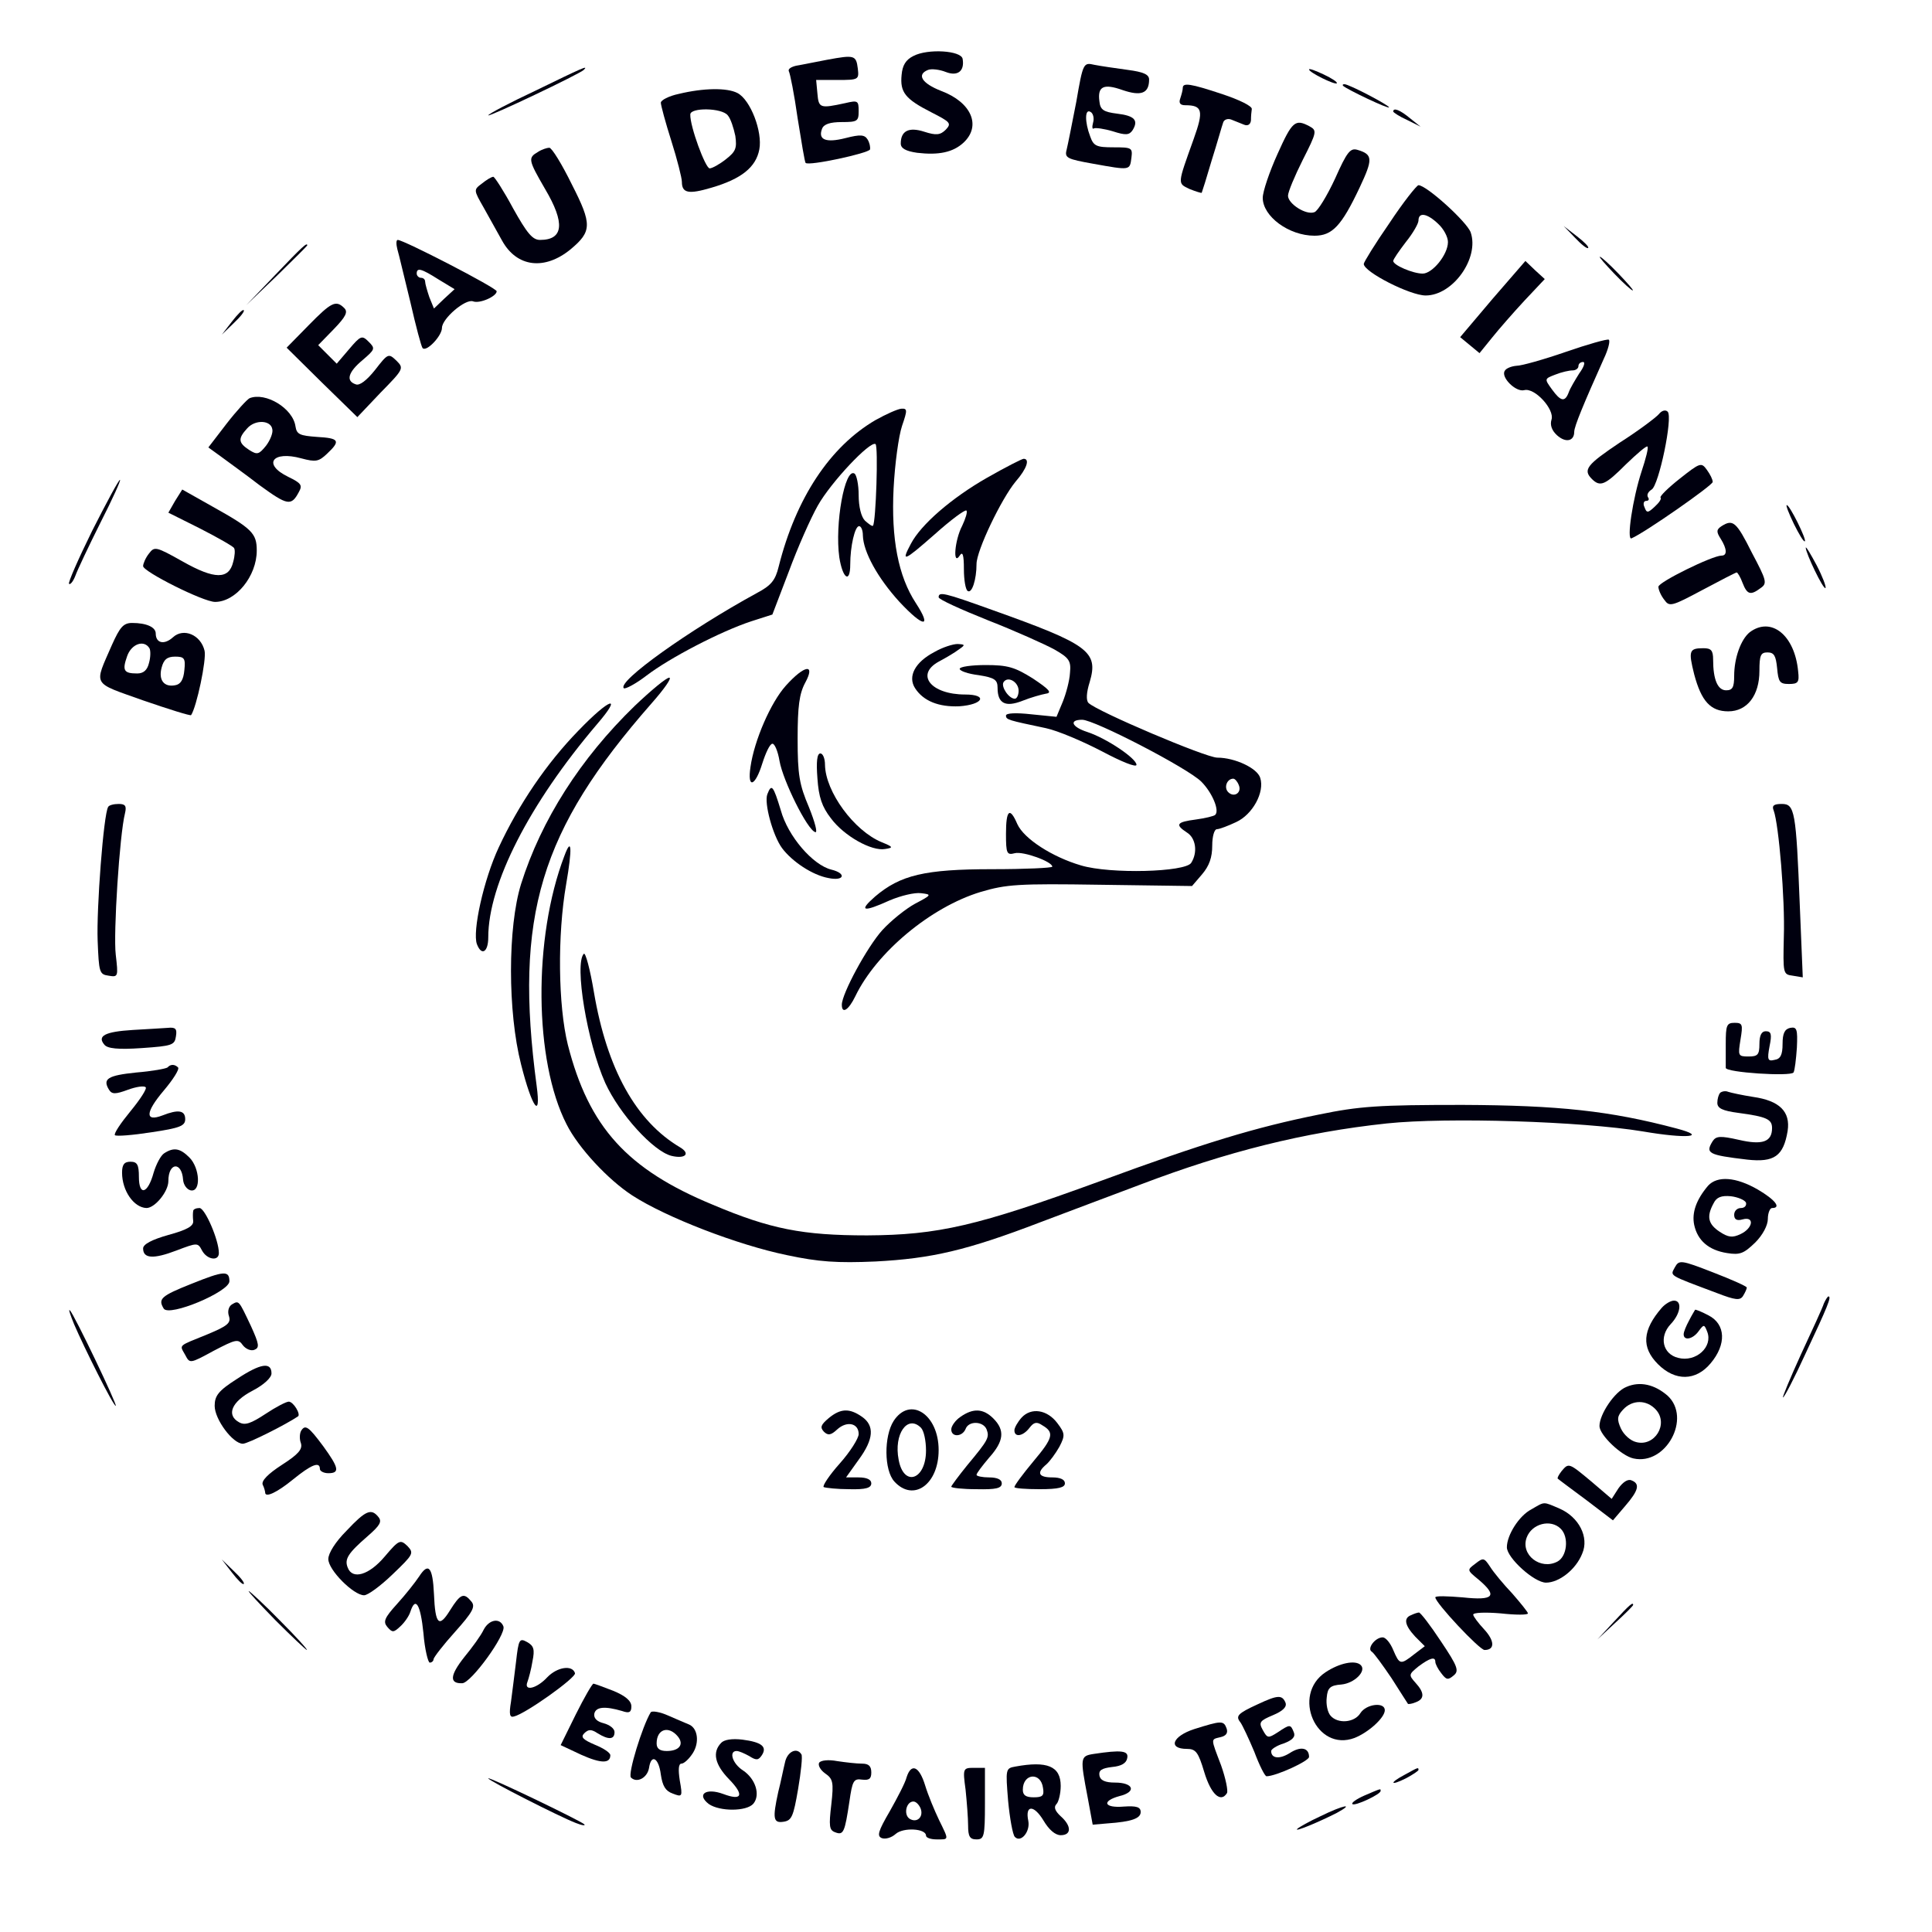 <?xml version="1.0" standalone="no"?>
<!DOCTYPE svg PUBLIC "-//W3C//DTD SVG 20010904//EN"
 "http://www.w3.org/TR/2001/REC-SVG-20010904/DTD/svg10.dtd">
<svg version="1.0" xmlns="http://www.w3.org/2000/svg"
 width="459pt" height="459pt" viewBox="0 0 459 459"
 preserveAspectRatio="xMidYMid meet">
<g transform="translate(0,459) scale(0.1,-0.1)"
fill="#00000f" stroke="none">
<path d="M2170 4457 c-18 -9 -26 -22 -28 -45 -4 -41 8 -57 71 -89 45 -23 48
-26 34 -41 -13 -13 -23 -14 -51 -5 -37 12 -56 2 -56 -28 0 -11 11 -18 39 -22
51 -6 85 1 110 24 43 40 19 96 -53 123 -46 18 -59 39 -31 50 8 3 27 1 42 -5
28 -11 45 2 40 31 -3 20 -83 25 -117 7z"/>
<path d="M1965 4448 c-27 -5 -60 -12 -73 -14 -13 -3 -20 -8 -18 -13 3 -5 13
-55 21 -112 9 -56 17 -105 19 -106 7 -8 150 23 153 32 1 6 -1 16 -6 24 -7 11
-17 12 -52 3 -47 -12 -66 -4 -56 22 4 11 19 16 47 16 37 0 40 2 40 26 0 25 -2
26 -32 19 -60 -13 -63 -12 -66 23 l-3 32 51 0 c50 0 51 1 48 27 -4 32 -8 33
-73 21z"/>
<path d="M2557 4348 c-10 -51 -20 -102 -23 -114 -5 -19 1 -22 63 -33 89 -16
87 -16 91 14 3 24 1 25 -43 25 -40 0 -47 3 -55 26 -13 34 -13 67 1 58 6 -3 9
-15 6 -25 -3 -11 -2 -17 2 -14 4 2 25 -1 45 -7 31 -10 39 -9 47 3 14 23 5 34
-37 39 -32 4 -40 9 -42 29 -5 36 10 43 55 27 44 -15 63 -8 63 25 0 12 -13 18
-51 23 -29 4 -64 9 -79 12 -26 6 -27 5 -43 -88z"/>
<path d="M1273 4375 c-62 -29 -113 -56 -113 -59 0 -5 217 98 227 108 12 12 -3
5 -114 -49z"/>
<path d="M3110 4425 c0 -7 61 -37 66 -33 2 3 -12 12 -31 21 -19 9 -35 15 -35
12z"/>
<path d="M2810 4381 c0 -5 -3 -16 -6 -25 -4 -11 0 -16 12 -16 41 0 44 -13 20
-80 -39 -109 -39 -105 -10 -119 15 -6 28 -10 29 -9 1 2 12 37 24 78 13 41 24
81 27 89 2 7 11 10 19 7 8 -3 22 -9 30 -12 9 -4 16 0 17 10 0 9 1 21 2 27 1 7
-30 22 -69 35 -78 26 -95 28 -95 15z"/>
<path d="M3191 4386 c10 -9 109 -56 109 -51 0 5 -95 55 -106 55 -4 0 -5 -2 -3
-4z"/>
<path d="M1613 4367 c-24 -5 -43 -15 -43 -21 0 -6 11 -47 25 -91 14 -44 25
-88 25 -97 0 -27 16 -30 70 -14 72 21 106 49 114 91 8 42 -21 118 -52 134 -25
13 -81 12 -139 -2z m116 -51 c7 -8 14 -30 18 -49 4 -29 1 -37 -22 -55 -15 -12
-33 -22 -39 -22 -10 0 -47 100 -46 128 0 17 75 16 89 -2z"/>
<path d="M3310 4325 c0 -2 15 -12 33 -20 l32 -16 -25 20 c-24 20 -40 26 -40
16z"/>
<path d="M3035 4224 c-19 -42 -35 -89 -35 -104 0 -44 62 -90 123 -90 42 0 64
23 107 114 32 68 32 79 -5 90 -17 5 -25 -5 -53 -68 -19 -41 -41 -77 -49 -80
-20 -8 -63 20 -63 39 0 9 16 47 35 85 34 67 34 70 16 80 -34 18 -41 12 -76
-66z"/>
<path d="M1278 4229 c-24 -14 -23 -19 17 -88 48 -81 44 -121 -12 -121 -18 0
-31 16 -64 75 -22 41 -44 75 -47 75 -4 0 -16 -7 -27 -16 -20 -15 -20 -15 4
-57 13 -23 33 -59 44 -79 35 -63 101 -71 163 -20 50 42 51 59 3 153 -24 49
-48 88 -54 88 -5 0 -18 -4 -27 -10z"/>
<path d="M3301 4060 c-34 -49 -61 -93 -61 -97 0 -19 110 -75 147 -75 65 0 128
89 107 150 -9 25 -105 112 -124 112 -4 0 -36 -40 -69 -90z m116 -2 c13 -12 23
-31 23 -43 0 -30 -37 -75 -60 -75 -23 0 -70 20 -70 30 0 4 14 24 30 45 17 21
30 44 30 51 0 21 21 17 47 -8z"/>
<path d="M3742 4025 c15 -16 29 -27 31 -24 3 2 -10 15 -27 28 l-31 24 27 -28z"/>
<path d="M944 3998 c4 -13 17 -70 31 -126 13 -57 26 -106 29 -109 9 -10 46 29
46 48 0 22 56 70 74 63 16 -6 56 12 56 24 0 8 -221 122 -235 122 -4 0 -4 -10
-1 -22z m98 -72 l38 -23 -25 -23 -24 -23 -11 27 c-5 15 -10 32 -10 37 0 5 -4
9 -10 9 -5 0 -10 5 -10 10 0 15 11 12 52 -14z"/>
<path d="M655 3938 l-70 -73 73 70 c39 38 72 71 72 72 0 8 -11 -2 -75 -69z"/>
<path d="M3835 3940 c21 -22 41 -40 44 -40 3 0 -13 18 -34 40 -21 22 -41 40
-44 40 -3 0 13 -18 34 -40z"/>
<path d="M3546 3880 l-77 -91 23 -19 23 -19 30 37 c16 20 51 60 77 88 l48 51
-23 21 -23 22 -78 -90z"/>
<path d="M733 3817 l-52 -53 84 -83 84 -82 55 58 c55 56 56 58 38 76 -19 18
-20 18 -51 -22 -20 -25 -37 -38 -46 -34 -24 8 -18 29 17 58 29 25 30 27 14 43
-16 16 -19 15 -47 -18 l-29 -34 -22 22 -22 22 37 38 c29 30 34 41 25 50 -20
20 -31 14 -85 -41z"/>
<path d="M551 3826 l-24 -31 28 27 c16 15 27 29 24 31 -2 3 -15 -10 -28 -27z"/>
<path d="M3720 3754 c-52 -18 -105 -33 -117 -33 -12 -1 -25 -6 -28 -12 -10
-15 26 -51 46 -46 25 7 73 -46 65 -70 -4 -13 1 -26 13 -37 21 -19 41 -14 41 8
0 13 23 68 70 173 11 23 16 44 12 46 -4 2 -50 -11 -102 -29z m32 -51 c-10 -16
-22 -36 -25 -45 -9 -24 -19 -22 -40 7 -18 25 -18 25 8 35 15 6 33 10 41 10 8
0 14 5 14 10 0 6 5 10 11 10 6 0 2 -12 -9 -27z"/>
<path d="M593 3644 c-6 -3 -31 -30 -55 -61 l-43 -56 29 -21 c16 -12 58 -42 93
-69 66 -48 75 -50 93 -16 9 16 6 21 -25 36 -62 30 -38 63 31 44 34 -9 41 -8
61 11 33 31 29 37 -24 40 -41 3 -48 6 -51 25 -6 43 -71 82 -109 67z m54 -74
c2 -8 -5 -26 -15 -39 -17 -21 -21 -22 -40 -10 -26 17 -27 27 -5 51 19 22 57
20 60 -2z"/>
<path d="M2080 3592 c-108 -63 -189 -185 -230 -348 -8 -33 -18 -45 -52 -63
-161 -88 -332 -210 -316 -226 3 -3 28 10 54 30 55 42 176 105 249 129 l50 16
39 102 c21 57 52 127 69 157 31 55 124 154 137 146 7 -4 1 -186 -6 -194 -2 -2
-10 4 -19 12 -9 9 -15 33 -15 61 0 25 -5 48 -10 51 -23 14 -47 -120 -36 -199
8 -51 26 -63 26 -17 0 43 11 91 21 91 5 0 9 -10 9 -22 1 -39 35 -101 87 -158
57 -61 78 -63 39 -3 -42 64 -59 153 -53 273 3 58 12 124 20 148 13 38 13 42
-2 41 -9 -1 -36 -13 -61 -27z"/>
<path d="M3941 3606 c-7 -8 -48 -39 -92 -67 -79 -53 -89 -65 -67 -87 20 -20
32 -14 81 35 26 25 49 45 51 42 3 -2 -4 -29 -14 -59 -21 -64 -36 -164 -24
-159 31 13 193 126 193 134 0 6 -6 18 -14 29 -13 18 -16 17 -64 -21 -28 -22
-48 -42 -46 -45 3 -3 -3 -12 -14 -22 -16 -15 -19 -15 -24 -1 -4 8 -2 15 4 15
6 0 8 4 4 9 -3 6 1 13 9 18 17 10 51 172 38 185 -5 5 -14 3 -21 -6z"/>
<path d="M2345 3455 c-84 -48 -157 -111 -181 -157 -24 -45 -17 -42 56 22 39
35 73 60 76 57 3 -3 -2 -19 -10 -36 -18 -34 -23 -97 -6 -71 7 11 10 2 10 -32
0 -26 4 -49 9 -52 10 -7 21 27 21 64 0 32 59 155 93 196 27 31 34 54 19 54 -4
0 -43 -20 -87 -45z"/>
<path d="M219 3329 c-33 -67 -58 -124 -55 -126 3 -3 10 6 15 19 5 14 32 71 60
127 28 55 49 101 46 101 -3 0 -32 -54 -66 -121z"/>
<path d="M416 3400 l-16 -28 76 -38 c41 -21 78 -42 80 -46 3 -4 2 -19 -2 -33
-10 -42 -44 -42 -120 1 -64 36 -67 36 -80 19 -8 -10 -14 -24 -14 -30 0 -13
143 -85 171 -85 49 0 99 61 99 122 0 41 -11 52 -106 105 l-71 40 -17 -27z"/>
<path d="M4262 3345 c12 -24 23 -43 26 -41 4 5 -36 86 -43 86 -3 0 5 -20 17
-45z"/>
<path d="M4090 3340 c-12 -8 -13 -13 -2 -30 15 -24 16 -40 2 -40 -22 0 -150
-63 -150 -74 0 -7 6 -21 14 -31 12 -17 17 -16 90 23 43 23 80 42 82 42 2 0 9
-11 14 -25 11 -28 19 -30 43 -12 16 11 14 18 -21 84 -37 74 -45 80 -72 63z"/>
<path d="M4290 3289 c0 -13 42 -101 47 -96 2 3 -7 27 -21 54 -14 26 -25 45
-26 42z"/>
<path d="M2230 3171 c0 -5 53 -29 118 -55 64 -25 135 -57 157 -69 35 -20 40
-27 37 -56 -1 -18 -9 -48 -17 -68 l-15 -36 -60 6 c-36 4 -60 3 -60 -3 0 -10 5
-11 95 -30 28 -6 87 -31 133 -55 47 -25 82 -39 82 -32 0 15 -71 63 -117 78
-37 12 -44 29 -12 29 29 0 251 -115 283 -147 26 -26 44 -69 33 -79 -3 -3 -24
-8 -46 -11 -46 -6 -50 -12 -21 -31 21 -13 26 -47 10 -72 -14 -22 -192 -27
-262 -6 -68 20 -135 63 -151 98 -18 42 -27 34 -27 -23 0 -47 2 -51 21 -46 20
5 89 -20 89 -32 0 -3 -64 -6 -143 -6 -160 0 -218 -14 -278 -65 -40 -35 -29
-38 35 -9 26 11 59 19 74 17 26 -3 26 -4 -14 -25 -22 -12 -57 -40 -78 -63 -36
-40 -96 -151 -96 -177 0 -23 16 -13 32 20 50 104 179 212 298 248 61 18 89 20
284 17 l218 -3 24 28 c17 20 24 40 24 68 0 22 5 39 11 39 6 0 27 8 46 17 39
18 68 71 57 105 -7 23 -60 48 -102 48 -27 0 -286 110 -306 130 -6 6 -5 25 3
50 21 72 -2 89 -232 171 -114 41 -127 44 -127 30z m713 -446 c8 -18 -11 -31
-25 -17 -11 11 -3 32 12 32 4 0 10 -7 13 -15z"/>
<path d="M266 3058 c-43 -99 -49 -88 74 -132 61 -21 112 -37 114 -35 13 19 37
132 32 153 -9 38 -50 55 -75 32 -21 -19 -41 -14 -41 9 0 15 -22 25 -56 25 -21
0 -29 -10 -48 -52z m89 -8 c3 -5 3 -21 -1 -35 -4 -17 -13 -25 -28 -25 -32 0
-36 7 -24 41 10 29 40 40 53 19z m83 -52 c-2 -23 -9 -34 -22 -36 -26 -5 -40
12 -32 42 5 19 13 26 32 26 22 0 25 -4 22 -32z"/>
<path d="M4157 3088 c-21 -17 -37 -61 -37 -104 0 -27 -4 -34 -19 -34 -20 0
-31 25 -31 73 0 22 -5 27 -23 27 -34 0 -36 -6 -22 -62 17 -64 39 -88 81 -88
45 0 74 38 74 96 0 37 3 44 19 44 16 0 20 -8 23 -37 3 -33 6 -38 28 -38 22 0
25 4 22 30 -8 86 -64 131 -115 93z"/>
<path d="M2220 3041 c-46 -24 -64 -58 -46 -86 20 -31 57 -45 105 -43 57 4 69
28 14 28 -81 0 -119 47 -63 78 17 9 39 22 48 29 16 11 15 12 -3 13 -11 0 -36
-8 -55 -19z"/>
<path d="M2280 3001 c0 -5 20 -12 45 -15 38 -6 45 -11 45 -30 0 -37 18 -47 59
-31 20 8 45 15 56 17 15 2 8 10 -31 36 -43 27 -60 32 -112 32 -34 0 -62 -4
-62 -9z m140 -52 c0 -10 -4 -19 -9 -19 -14 0 -33 28 -27 39 10 16 36 1 36 -20z"/>
<path d="M1867 2961 c-36 -40 -75 -130 -84 -193 -8 -53 11 -47 28 8 8 25 18
47 24 47 5 1 13 -17 17 -41 8 -46 66 -164 85 -169 6 -2 -1 24 -15 59 -23 54
-27 77 -27 163 0 77 4 107 18 133 25 46 -1 43 -46 -7z"/>
<path d="M1508 2913 c-129 -125 -222 -271 -270 -423 -32 -103 -32 -304 0 -429
26 -103 48 -133 37 -51 -54 404 8 607 273 909 30 34 49 61 42 61 -7 0 -43 -30
-82 -67z"/>
<path d="M1374 2854 c-76 -78 -142 -176 -189 -277 -36 -77 -63 -200 -52 -230
11 -29 27 -19 27 16 0 127 98 318 258 506 63 73 31 63 -44 -15z"/>
<path d="M1942 2741 c3 -45 11 -68 32 -95 31 -42 97 -79 129 -73 20 3 19 5 -8
16 -66 27 -134 120 -135 184 0 15 -5 27 -11 27 -8 0 -10 -20 -7 -59z"/>
<path d="M1823 2703 c-8 -21 13 -98 35 -128 24 -32 72 -64 110 -71 38 -8 44
11 7 20 -44 11 -103 79 -120 141 -18 59 -22 64 -32 38z"/>
<path d="M257 2673 c-11 -17 -28 -243 -25 -318 3 -75 4 -80 26 -83 23 -4 23
-2 17 50 -6 49 9 285 22 336 4 17 1 22 -15 22 -12 0 -23 -3 -25 -7z"/>
<path d="M4214 2664 c12 -33 27 -211 24 -299 -2 -88 -2 -90 21 -93 l24 -4 -7
169 c-9 227 -12 243 -43 243 -19 0 -24 -4 -19 -16z"/>
<path d="M1341 2557 c-75 -196 -72 -488 5 -638 28 -56 99 -132 156 -169 80
-52 251 -118 368 -142 75 -16 119 -19 210 -15 133 7 216 26 391 93 68 26 176
66 239 90 205 78 388 124 585 145 143 15 463 5 608 -19 105 -18 156 -13 80 7
-158 42 -280 55 -508 56 -200 0 -245 -3 -342 -23 -149 -30 -272 -67 -519 -158
-293 -107 -385 -128 -554 -129 -153 0 -230 15 -367 73 -203 84 -294 184 -344
380 -23 93 -25 260 -4 381 15 87 13 114 -4 68z"/>
<path d="M1387 2324 c-23 -24 8 -211 51 -307 34 -74 114 -162 157 -173 33 -8
46 5 21 20 -105 62 -174 186 -205 369 -9 54 -20 95 -24 91z"/>
<path d="M4100 2110 c0 -27 0 -53 0 -57 0 -11 154 -21 161 -11 3 5 6 31 8 59
2 44 0 50 -16 47 -13 -3 -18 -13 -18 -38 0 -26 -5 -36 -19 -38 -16 -4 -18 0
-12 32 6 29 4 36 -9 36 -10 0 -15 -10 -15 -30 0 -26 -4 -30 -26 -30 -25 0 -25
2 -19 40 6 36 5 40 -14 40 -19 0 -21 -6 -21 -50z"/>
<path d="M315 2143 c-65 -4 -85 -14 -67 -35 7 -9 32 -12 89 -8 72 5 78 7 81
28 3 18 -1 22 -20 20 -13 -1 -50 -3 -83 -5z"/>
<path d="M398 2054 c-4 -3 -37 -9 -74 -12 -68 -7 -81 -15 -65 -41 7 -11 15
-11 45 0 19 7 38 10 42 6 4 -3 -13 -29 -36 -57 -23 -28 -40 -53 -37 -57 4 -3
42 0 87 7 67 10 80 15 80 31 0 21 -16 24 -54 9 -42 -16 -41 7 3 59 22 26 38
51 34 55 -8 8 -18 8 -25 0z"/>
<path d="M4087 1994 c-4 -4 -7 -15 -7 -24 0 -13 12 -19 50 -24 67 -9 80 -15
80 -36 0 -33 -23 -41 -79 -28 -44 10 -54 9 -62 -3 -18 -29 -11 -33 82 -44 64
-7 86 8 96 68 7 46 -19 72 -82 81 -26 4 -53 10 -59 12 -7 3 -15 1 -19 -2z"/>
<path d="M390 1850 c-8 -5 -19 -26 -25 -46 -14 -51 -35 -56 -35 -10 0 29 -4
36 -20 36 -15 0 -20 -7 -20 -26 0 -43 28 -83 58 -84 20 0 52 39 52 64 0 45 32
47 35 3 1 -12 9 -23 18 -25 25 -5 22 53 -3 78 -22 22 -37 25 -60 10z"/>
<path d="M4058 1773 c-28 -33 -39 -64 -33 -93 8 -37 34 -60 78 -67 31 -5 40
-1 67 25 18 18 30 41 30 56 0 14 5 26 10 26 23 0 7 20 -34 44 -52 30 -96 33
-118 9z m90 -40 c2 -7 -3 -13 -12 -13 -9 0 -16 -7 -16 -16 0 -11 6 -15 20 -11
29 8 25 -21 -5 -35 -19 -9 -29 -8 -50 6 -27 18 -31 36 -14 67 7 15 19 19 41
17 17 -2 33 -9 36 -15z"/>
<path d="M459 1713 c-1 -5 -1 -15 0 -24 1 -12 -15 -21 -59 -33 -39 -11 -60
-22 -60 -32 0 -24 24 -26 79 -5 50 19 51 19 61 0 12 -22 40 -26 40 -6 0 31
-33 107 -46 107 -8 0 -15 -3 -15 -7z"/>
<path d="M3979 1579 c-11 -21 -17 -17 100 -61 44 -17 55 -18 62 -7 5 8 9 17 9
20 0 3 -36 19 -80 36 -77 30 -81 30 -91 12z"/>
<path d="M455 1540 c-73 -29 -80 -36 -66 -59 13 -20 156 40 156 65 0 26 -13
25 -90 -6z"/>
<path d="M4333 1493 c-3 -10 -28 -64 -54 -120 -26 -57 -45 -103 -43 -103 3 0
27 46 53 103 53 113 63 137 55 137 -2 0 -7 -8 -11 -17z"/>
<path d="M551 1491 c-8 -5 -11 -17 -7 -28 5 -16 -3 -23 -51 -43 -71 -29 -67
-24 -53 -49 11 -21 11 -21 68 10 52 27 58 29 69 13 7 -9 19 -14 27 -11 13 5
12 13 -8 57 -29 61 -28 61 -45 51z"/>
<path d="M3948 1483 c-46 -53 -49 -94 -9 -134 41 -41 90 -40 125 2 38 45 36
93 -5 114 -17 9 -32 15 -32 13 -1 -2 -8 -13 -14 -25 -7 -13 -13 -27 -13 -33 0
-16 22 -12 36 8 12 16 13 16 20 -2 14 -36 -27 -73 -69 -62 -37 9 -46 50 -18
80 24 25 28 56 8 56 -8 0 -21 -8 -29 -17z"/>
<path d="M176 1444 c24 -56 93 -194 99 -194 5 0 -99 218 -109 227 -4 4 1 -11
10 -33z"/>
<path d="M563 1314 c-44 -28 -53 -40 -53 -64 0 -32 43 -90 67 -90 12 0 103 46
131 65 7 5 -11 35 -22 35 -6 0 -31 -13 -55 -29 -35 -23 -49 -28 -63 -20 -31
17 -18 49 32 75 27 14 45 31 45 41 0 28 -26 24 -82 -13z"/>
<path d="M3864 1295 c-28 -11 -64 -65 -64 -93 0 -21 52 -71 81 -77 77 -17 138
96 81 149 -31 27 -66 35 -98 21z m70 -54 c31 -34 -3 -89 -47 -77 -13 3 -29 17
-36 32 -10 22 -9 30 5 45 22 24 56 24 78 0z"/>
<path d="M1969 1221 c-19 -16 -21 -22 -12 -32 10 -10 17 -9 32 5 23 21 51 15
51 -11 0 -10 -20 -42 -45 -70 -25 -28 -42 -54 -38 -56 5 -2 32 -5 61 -5 39 -1
52 3 52 14 0 9 -11 14 -30 14 l-30 0 30 42 c36 49 38 81 8 102 -30 21 -51 20
-79 -3z"/>
<path d="M2123 1214 c-23 -36 -23 -117 2 -144 45 -49 105 -7 105 75 0 85 -68
129 -107 69z m65 -16 c7 -7 12 -31 12 -54 0 -70 -53 -88 -65 -22 -12 61 21
108 53 76z"/>
<path d="M2282 1224 c-12 -8 -22 -22 -22 -30 0 -19 26 -18 34 1 7 20 42 19 50
-1 7 -19 4 -25 -46 -85 -21 -26 -38 -49 -38 -51 0 -3 27 -6 60 -6 46 -1 60 2
60 14 0 9 -11 14 -30 14 -16 0 -30 3 -30 6 0 4 14 22 30 41 35 39 38 65 10 93
-24 24 -48 25 -78 4z"/>
<path d="M2427 1222 c-9 -10 -17 -24 -17 -30 0 -18 21 -14 36 6 10 13 17 15
30 6 29 -17 27 -29 -21 -86 -25 -30 -45 -57 -45 -61 0 -3 27 -5 60 -5 45 0 60
4 60 14 0 9 -11 14 -30 14 -33 0 -38 11 -14 31 8 7 22 26 31 42 14 27 13 32
-5 56 -24 32 -62 38 -85 13z"/>
<path d="M715 1190 c-3 -6 -4 -19 0 -29 4 -14 -6 -26 -45 -51 -34 -22 -49 -38
-46 -47 4 -8 6 -17 6 -19 0 -13 28 0 66 31 43 35 64 44 64 25 0 -5 9 -10 20
-10 28 0 25 13 -12 64 -35 47 -43 53 -53 36z"/>
<path d="M3710 1095 c-7 -9 -11 -17 -9 -18 2 -2 33 -25 68 -51 l63 -48 29 34
c32 37 36 53 15 61 -9 4 -21 -5 -31 -19 l-16 -25 -48 41 c-54 45 -54 45 -71
25z"/>
<path d="M3638 1004 c-29 -15 -58 -61 -58 -90 0 -25 65 -84 93 -84 31 0 71 31
86 69 17 39 -8 87 -54 107 -40 17 -34 17 -67 -2z m70 -46 c20 -20 15 -66 -8
-78 -40 -21 -88 16 -73 57 12 33 57 45 81 21z"/>
<path d="M823 953 c-26 -26 -43 -53 -43 -67 0 -26 60 -86 85 -86 9 0 39 22 68
50 49 47 51 50 35 67 -17 16 -20 15 -54 -25 -37 -44 -77 -56 -88 -26 -8 20 1
34 47 74 30 26 35 35 26 46 -17 21 -30 16 -76 -33z"/>
<path d="M3505 875 c-20 -15 -20 -15 8 -38 46 -39 36 -50 -38 -42 -36 3 -65 4
-65 0 0 -13 105 -125 117 -125 25 0 24 22 -1 49 -14 15 -26 31 -26 35 0 5 29
6 65 3 36 -4 65 -4 65 0 0 3 -17 24 -37 47 -21 22 -45 51 -53 64 -14 21 -16
22 -35 7z"/>
<path d="M551 854 c13 -17 26 -30 28 -27 3 2 -8 16 -24 31 l-28 27 24 -31z"/>
<path d="M996 845 c-10 -15 -33 -44 -53 -66 -30 -33 -33 -42 -23 -54 12 -14
15 -14 31 1 10 9 21 25 24 35 12 37 24 18 31 -51 3 -38 11 -70 15 -70 5 0 9 4
9 8 0 4 23 34 51 65 42 47 49 60 39 72 -18 22 -26 19 -51 -21 -26 -42 -35 -34
-38 39 -3 64 -13 76 -35 42z"/>
<path d="M655 740 c38 -38 72 -70 74 -70 3 0 -26 32 -64 70 -38 39 -72 70 -74
70 -3 0 26 -31 64 -70z"/>
<path d="M3835 738 l-40 -43 43 40 c23 21 42 40 42 42 0 8 -9 0 -45 -39z"/>
<path d="M3353 753 c-19 -7 -16 -24 9 -51 l23 -23 -25 -19 c-33 -26 -35 -25
-50 10 -7 17 -18 30 -25 30 -18 0 -38 -27 -26 -34 5 -3 26 -32 47 -63 20 -32
38 -59 39 -61 1 -1 10 0 19 4 21 8 20 23 -1 46 -17 19 -16 20 7 39 27 20 40
24 40 11 0 -5 6 -17 14 -27 12 -16 16 -17 29 -6 14 11 11 21 -30 82 -25 38
-49 69 -52 68 -3 0 -12 -3 -18 -6z"/>
<path d="M1149 718 c-6 -13 -27 -42 -46 -65 -34 -43 -36 -63 -5 -62 21 0 105
116 98 135 -8 21 -34 17 -47 -8z"/>
<path d="M1226 642 c-4 -31 -9 -74 -12 -95 -5 -30 -3 -38 7 -35 27 6 149 93
145 103 -6 20 -42 15 -66 -10 -25 -27 -56 -34 -47 -11 3 8 9 30 12 49 6 29 3
37 -13 46 -18 10 -20 6 -26 -47z"/>
<path d="M3149 617 c-81 -54 -22 -190 69 -156 33 13 72 48 72 66 0 20 -44 15
-58 -7 -14 -23 -54 -26 -71 -6 -7 8 -11 27 -9 43 2 23 8 29 35 31 31 3 60 32
46 46 -13 13 -51 5 -84 -17z"/>
<path d="M1368 517 l-36 -73 49 -23 c47 -21 69 -21 69 -1 0 6 -17 17 -37 25
-28 12 -34 18 -25 27 10 10 17 10 32 0 26 -16 40 -15 40 3 0 8 -11 17 -26 21
-16 4 -24 12 -22 23 4 16 25 18 66 6 17 -6 22 -3 22 11 0 13 -14 25 -43 37
-23 9 -45 17 -47 17 -3 0 -22 -33 -42 -73z"/>
<path d="M2988 541 c-48 -22 -53 -28 -41 -43 5 -7 20 -39 33 -70 12 -32 25
-58 29 -58 22 0 101 36 101 46 0 22 -20 26 -46 9 -24 -15 -44 -13 -44 5 0 4
13 13 30 18 21 8 28 16 24 26 -8 20 -9 20 -39 0 -22 -14 -24 -14 -35 6 -10 18
-7 22 24 35 24 10 34 20 30 30 -8 19 -19 18 -66 -4z"/>
<path d="M1546 522 c-20 -33 -55 -147 -47 -155 14 -14 39 -1 43 23 5 34 23 24
28 -16 4 -27 11 -39 28 -45 23 -9 24 -8 17 31 -4 26 -3 40 4 40 6 0 18 11 27
25 16 25 12 59 -9 68 -7 3 -29 12 -49 21 -20 9 -39 12 -42 8z m64 -57 c16 -19
4 -35 -26 -35 -17 0 -24 6 -24 18 0 34 28 43 50 17z"/>
<path d="M2837 482 c-52 -17 -63 -47 -17 -47 21 0 27 -8 41 -55 16 -53 39 -74
54 -50 3 5 -3 35 -14 66 -25 66 -25 61 -1 67 13 3 18 10 14 21 -7 19 -13 18
-77 -2z"/>
<path d="M1713 449 c-21 -22 -15 -51 19 -86 37 -38 31 -52 -14 -35 -41 15 -64
-1 -34 -24 26 -18 90 -18 106 1 17 21 5 59 -25 79 -25 16 -34 46 -15 46 6 0
19 -6 30 -12 17 -11 22 -10 30 2 13 20 0 31 -46 37 -25 3 -44 0 -51 -8z"/>
<path d="M1865 403 c-4 -16 -10 -47 -16 -70 -14 -64 -12 -75 13 -71 19 3 23
13 34 77 7 41 11 79 8 83 -11 18 -34 6 -39 -19z"/>
<path d="M2598 423 c-32 -5 -32 -9 -14 -103 l12 -65 35 3 c58 4 79 12 79 27 0
12 -10 15 -40 13 -47 -4 -54 13 -10 25 41 10 33 32 -11 32 -23 0 -35 5 -37 17
-2 12 5 17 30 20 22 2 34 9 36 21 4 18 -14 20 -80 10z"/>
<path d="M1946 402 c-3 -6 3 -17 14 -25 19 -13 21 -21 15 -74 -6 -51 -5 -61 9
-66 20 -8 23 0 34 73 7 49 10 55 30 52 17 -2 22 2 22 17 0 15 -6 21 -22 21
-13 0 -39 3 -59 6 -21 4 -39 2 -43 -4z"/>
<path d="M2412 393 c-23 -4 -23 -6 -17 -81 4 -42 11 -81 16 -86 14 -15 37 12
32 38 -8 38 13 39 36 1 13 -22 28 -35 41 -35 26 0 26 22 0 45 -14 13 -17 22
-10 29 5 5 10 25 10 43 0 47 -32 60 -108 46z m66 -51 c3 -18 -1 -22 -22 -22
-19 0 -26 5 -26 18 0 39 43 43 48 4z"/>
<path d="M2154 368 c-3 -13 -22 -49 -40 -81 -28 -48 -31 -59 -19 -64 9 -3 23
1 33 10 18 16 72 13 72 -4 0 -5 11 -9 25 -9 30 0 30 -3 6 46 -11 23 -26 59
-33 82 -14 46 -33 54 -44 20z m33 -74 c8 -20 -8 -36 -26 -25 -15 10 -8 41 9
41 6 0 13 -7 17 -16z"/>
<path d="M2294 338 c3 -29 6 -68 6 -85 0 -26 4 -33 20 -33 18 0 20 7 20 85 l0
85 -26 0 c-26 0 -27 -1 -20 -52z"/>
<path d="M3338 374 c-38 -20 -36 -28 2 -9 17 9 30 18 30 20 0 7 -1 6 -32 -11z"/>
<path d="M1160 365 c0 -5 169 -91 208 -106 15 -6 24 -7 20 -3 -10 9 -228 114
-228 109z"/>
<path d="M3241 324 c-18 -8 -31 -17 -28 -20 5 -6 67 23 67 31 0 6 3 7 -39 -11z"/>
<path d="M3137 275 c-26 -12 -51 -26 -55 -30 -9 -9 53 17 94 38 44 24 16 19
-39 -8z"/>
</g>
</svg>
